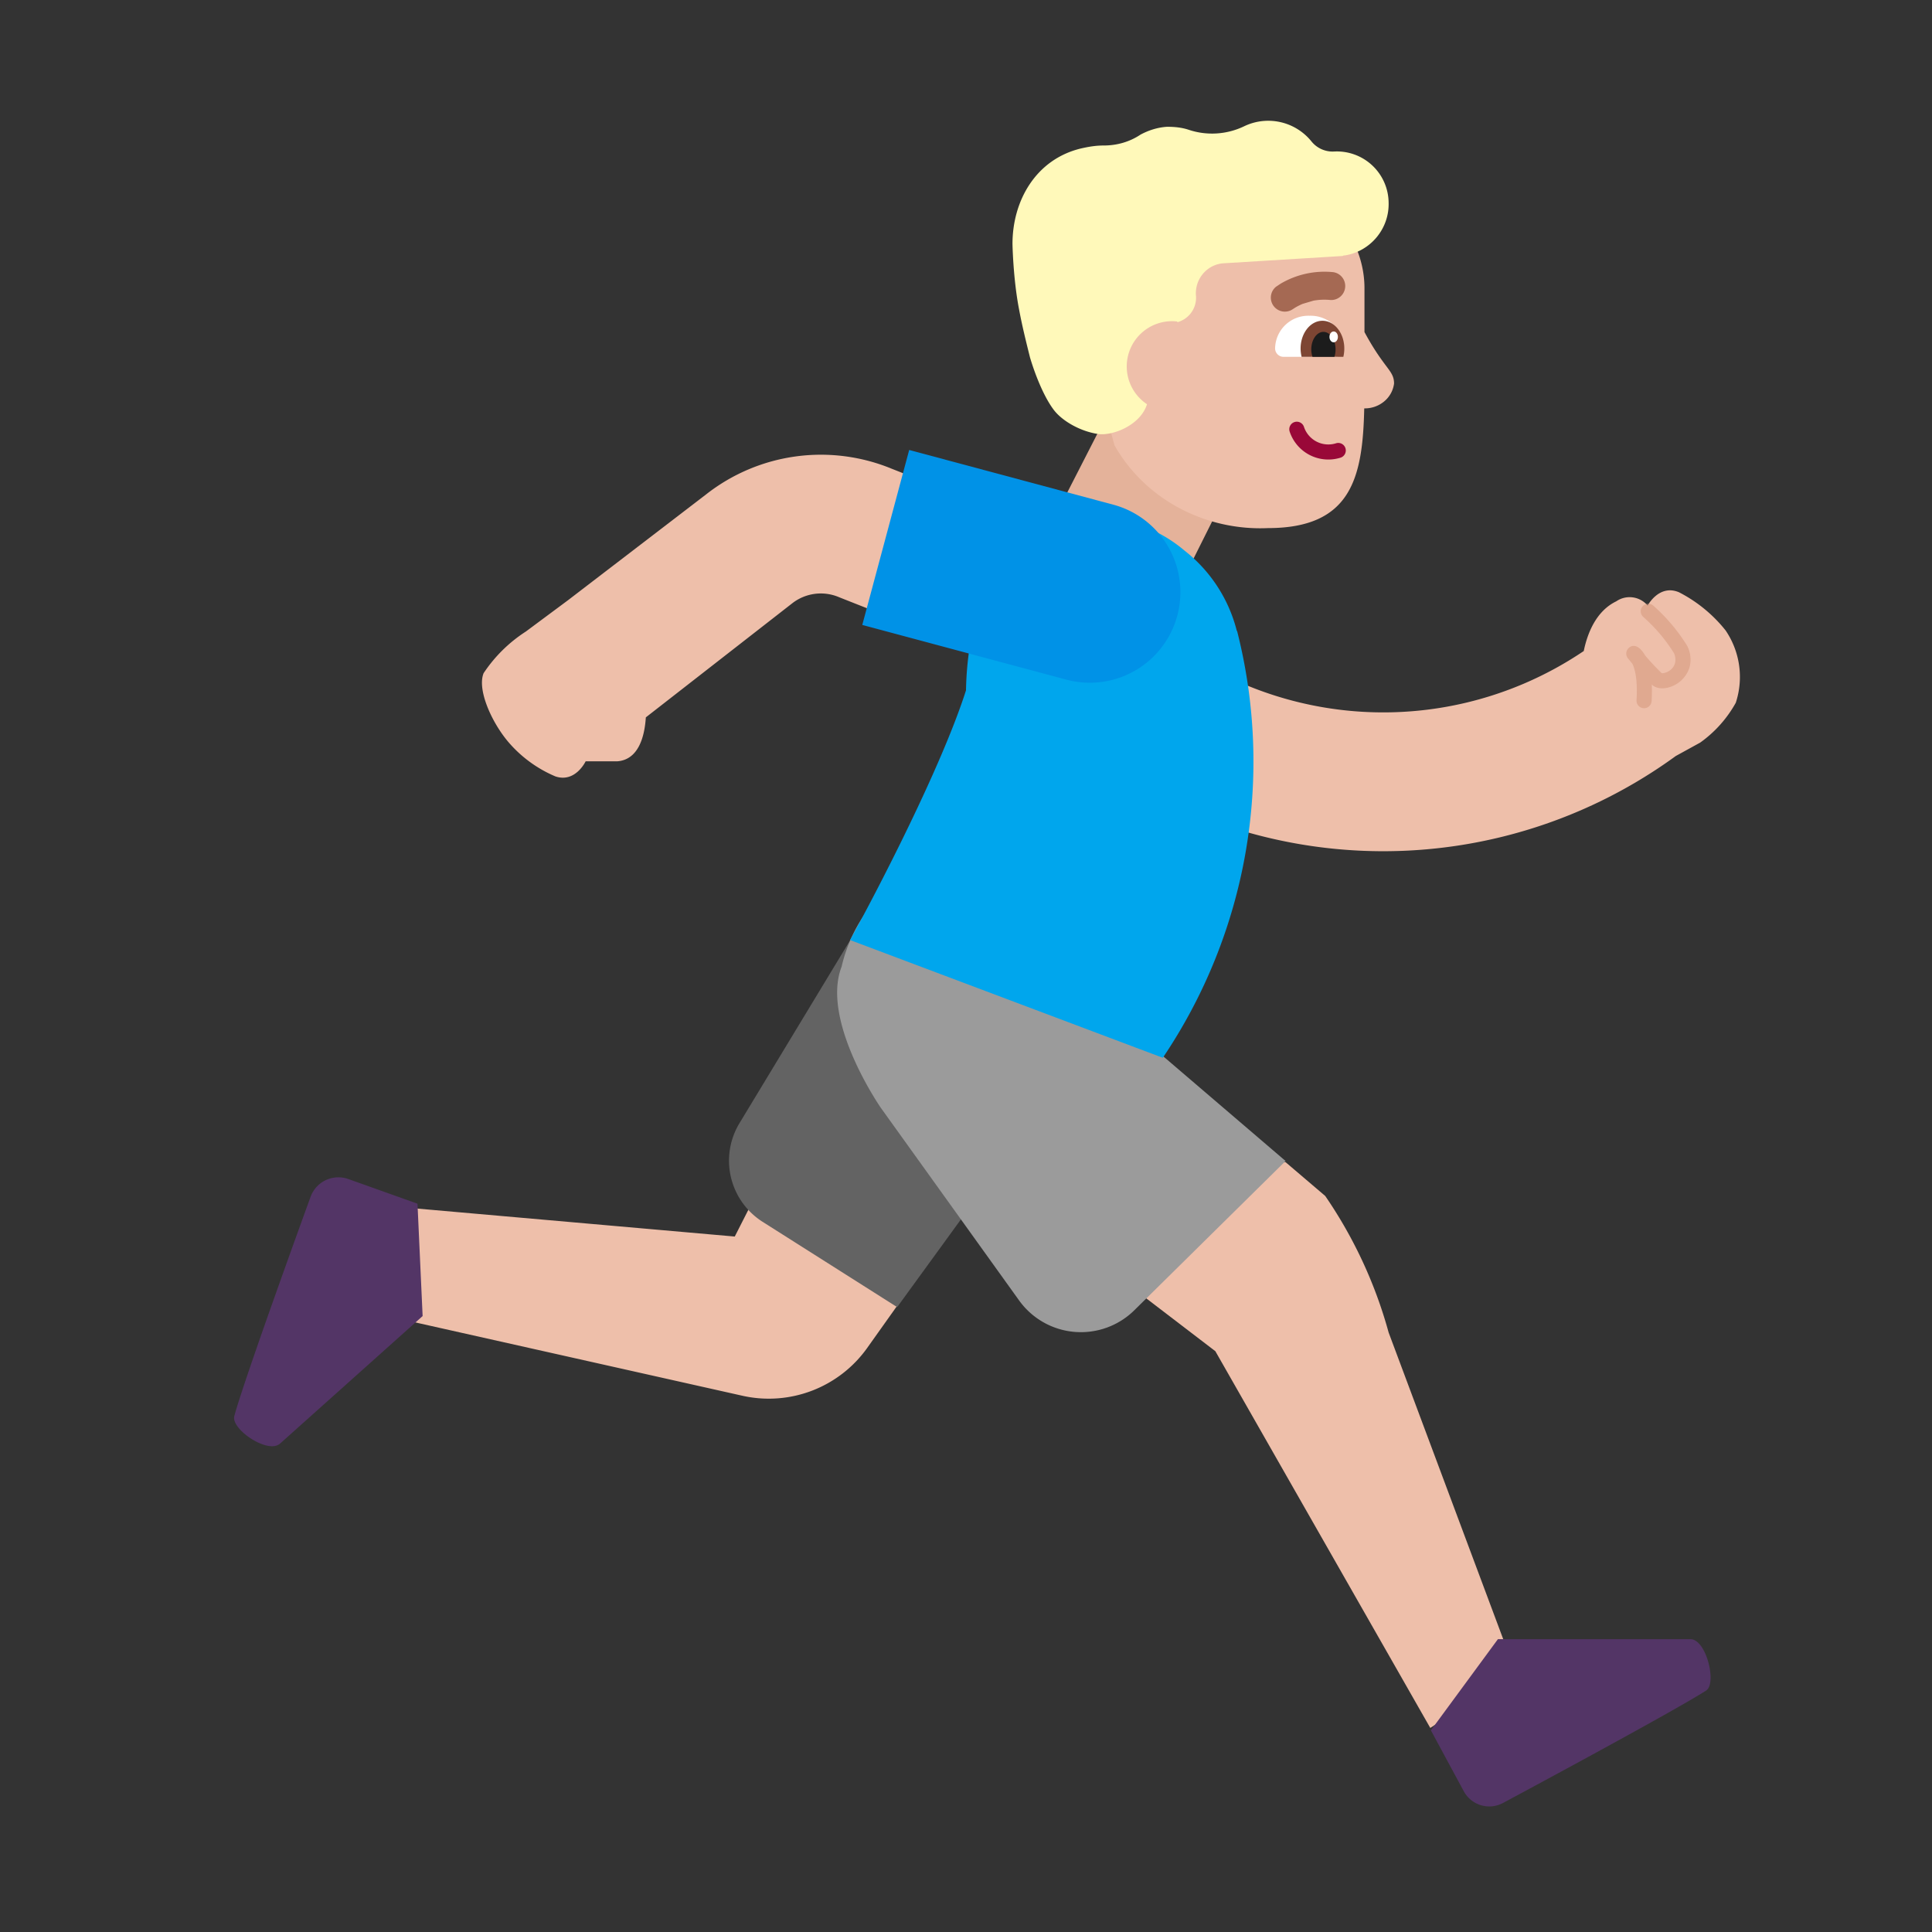 <svg xmlns="http://www.w3.org/2000/svg" width="1em" height="1em" viewBox="0 0 32 32"><rect x="0" y="0" width="32" height="32" fill="#333333" stroke="none"/><g fill="none"><path fill="#E4B29A" d="m18.27 7l-1.05 2.05l2.1 1.1l1.05-2.1z"/><path fill="#EEBFAA" d="M19.525 8.411c-.45-.242-.818-.6-1.065-1.034l-.35-1.283l-.4-1.332c.002-.466.197-.913.542-1.243c.344-.33.81-.516 1.298-.519h1.2a1.9 1.9 0 0 1 1.311.522c.172.166.308.362.4.579s.14.447.139.68V5.5c.155.288.272.444.353.553c.092.122.137.183.137.3a.46.46 0 0 1-.163.295a.5.5 0 0 1-.327.116h-.004c-.025 1.141-.21 1.983-1.596 1.983a2.85 2.85 0 0 1-1.475-.336"/><path fill="#EEBFAA" d="M13.894 9.89a.77.77 0 0 0-.774.104l-2.423 1.888c-.02.312-.118.704-.477.728H9.7s-.17.36-.5.25a2.1 2.1 0 0 1-.78-.57c-.28-.33-.52-.87-.41-1.14a2.4 2.4 0 0 1 .7-.69l.7-.52l2.29-1.755a3.08 3.08 0 0 1 3.073-.42l3.28 1.295l-.29.731l.432-.328a5.93 5.93 0 0 0 8.037 1.32c.058-.284.2-.66.538-.823a.39.39 0 0 1 .52.07s.19-.36.52-.22c.298.153.56.367.77.63a1.37 1.37 0 0 1 .17 1.2a2 2 0 0 1-.59.66l-.404.222a8.23 8.23 0 0 1-11.38-1.651l-2.47-.976zm.186 5.68l.45-.29q-.102.192-.172.394l4.267 3.6l2.668-.025l.657.56A7.5 7.5 0 0 1 23 22.07l2.1 5.62l-1.41.93l-3.56-6.24l-3.76-2.876l-2.01 2.827a2 2 0 0 1-2.05.79l-6.2-1.39l.61-1.73l5.45.48l2.044-4.02c.009-.267.057-.532.144-.786z"/><path fill="#533566" d="M4.637 23.912L7 21.798l-.085-1.861l-1.144-.408a.49.49 0 0 0-.626.292s-1.092 2.995-1.263 3.63c-.067.215.554.639.755.46M28 27.15h-3.19l-1.11 1.51l.54 1a.48.48 0 0 0 .66.2s2.8-1.5 3.36-1.86c.18-.12 0-.85-.26-.85"/><path fill="#636363" d="m17.36 18.21l-2.5 3.44l-2.24-1.42a1.2 1.2 0 0 1-.37-1.63l1.93-3.19z"/><path fill="#9B9B9B" d="M21.293 19.23L18.79 21.7a1.26 1.26 0 0 1-1.91-.16l-2.29-3.19s-1-1.44-.65-2.34c.084-.365.248-.707.48-1l4.84 2.48"/><path fill="#D19479" d="M27.207 10.042a.125.125 0 0 0 .011.177q.3.264.51.602a.26.26 0 0 1 .014.168a.22.22 0 0 1-.077.11a.25.25 0 0 1-.112.05a.1.1 0 0 1-.03.001a4 4 0 0 1-.277-.297a.5.5 0 0 0-.06-.085c-.101-.11-.184-.068-.221-.023a.125.125 0 0 0-.002.158l.074.09l.009.02c.038.088.08.262.06.585a.125.125 0 1 0 .25.014q.008-.152.003-.273c.069.064.164.068.233.057a.5.5 0 0 0 .39-.336a.5.5 0 0 0-.035-.36a3 3 0 0 0-.563-.669a.125.125 0 0 0-.177.011" opacity=".51"/><path fill="#00A6ED" d="m19.26 17.52l-5.18-1.95c.473-.857 1.52-2.883 1.92-4.136c.04-2.182 1.27-2.734 1.27-2.734a2.38 2.38 0 0 1 2.35.42a2.45 2.45 0 0 1 .866 1.331l.004-.001a8.77 8.77 0 0 1-1.23 7.07"/><path fill="#990838" d="M21.44 6.991a.125.125 0 0 0-.079.158a.675.675 0 0 0 .847.43a.125.125 0 0 0-.076-.238a.425.425 0 0 1-.534-.27a.125.125 0 0 0-.158-.08"/><path fill="#fff" d="M22.13 5.91a.14.14 0 0 0 .13-.15a.55.55 0 0 0-.57-.53a.55.55 0 0 0-.57.53a.14.14 0 0 0 .13.15z"/><path fill="#7D4533" d="M21.559 5.91a.6.6 0 0 1-.017-.137c0-.254.162-.46.362-.46s.362.206.362.46a.6.6 0 0 1-.016.137z"/><path fill="#1C1C1C" d="M21.739 5.91a.4.4 0 0 1-.02-.123c0-.16.09-.29.201-.29s.201.13.201.29a.4.4 0 0 1-.019.123z"/><path fill="#fff" d="M22.09 5.67c-.039 0-.07-.04-.07-.09s.031-.09.07-.09s.07.04.07.09s-.031.09-.07.09"/><path fill="#0092E7" d="M17.663 11.257a1.5 1.5 0 0 0 .776-2.898l-3.38-.906l-.777 2.898z"/><path fill="#A56953" d="M22.084 4.508a1.43 1.43 0 0 0-.875.192l-.075.05l-.006.005l-.002.002a.232.232 0 0 0 .289.362l.005-.003l.031-.02a1 1 0 0 1 .125-.063l.179-.053a1 1 0 0 1 .281-.011a.232.232 0 0 0 .048-.461"/><path fill="#FFF9BA" d="M17.9 2.46c-.74.18-1.13.86-1.13 1.58c0 0 .01.58.11 1.09c.05.27.12.55.18.79c.08.27.22.63.38.85c.14.2.46.38.76.42c.256.026.695-.16.798-.495a.75.75 0 0 1 .502-1.37v.012a.42.42 0 0 0 .31-.427c-.03-.29.19-.54.47-.55l1.96-.12c.01-.01.03-.01.04-.01c.42-.07.73-.44.72-.87a.857.857 0 0 0-.91-.85a.45.45 0 0 1-.37-.17a.92.92 0 0 0-1.11-.25c-.29.14-.62.16-.92.06c-.12-.04-.24-.05-.36-.05c-.16.01-.31.06-.44.13c-.18.12-.39.18-.61.18c-.13 0-.25.02-.38.05"/></g></svg>
